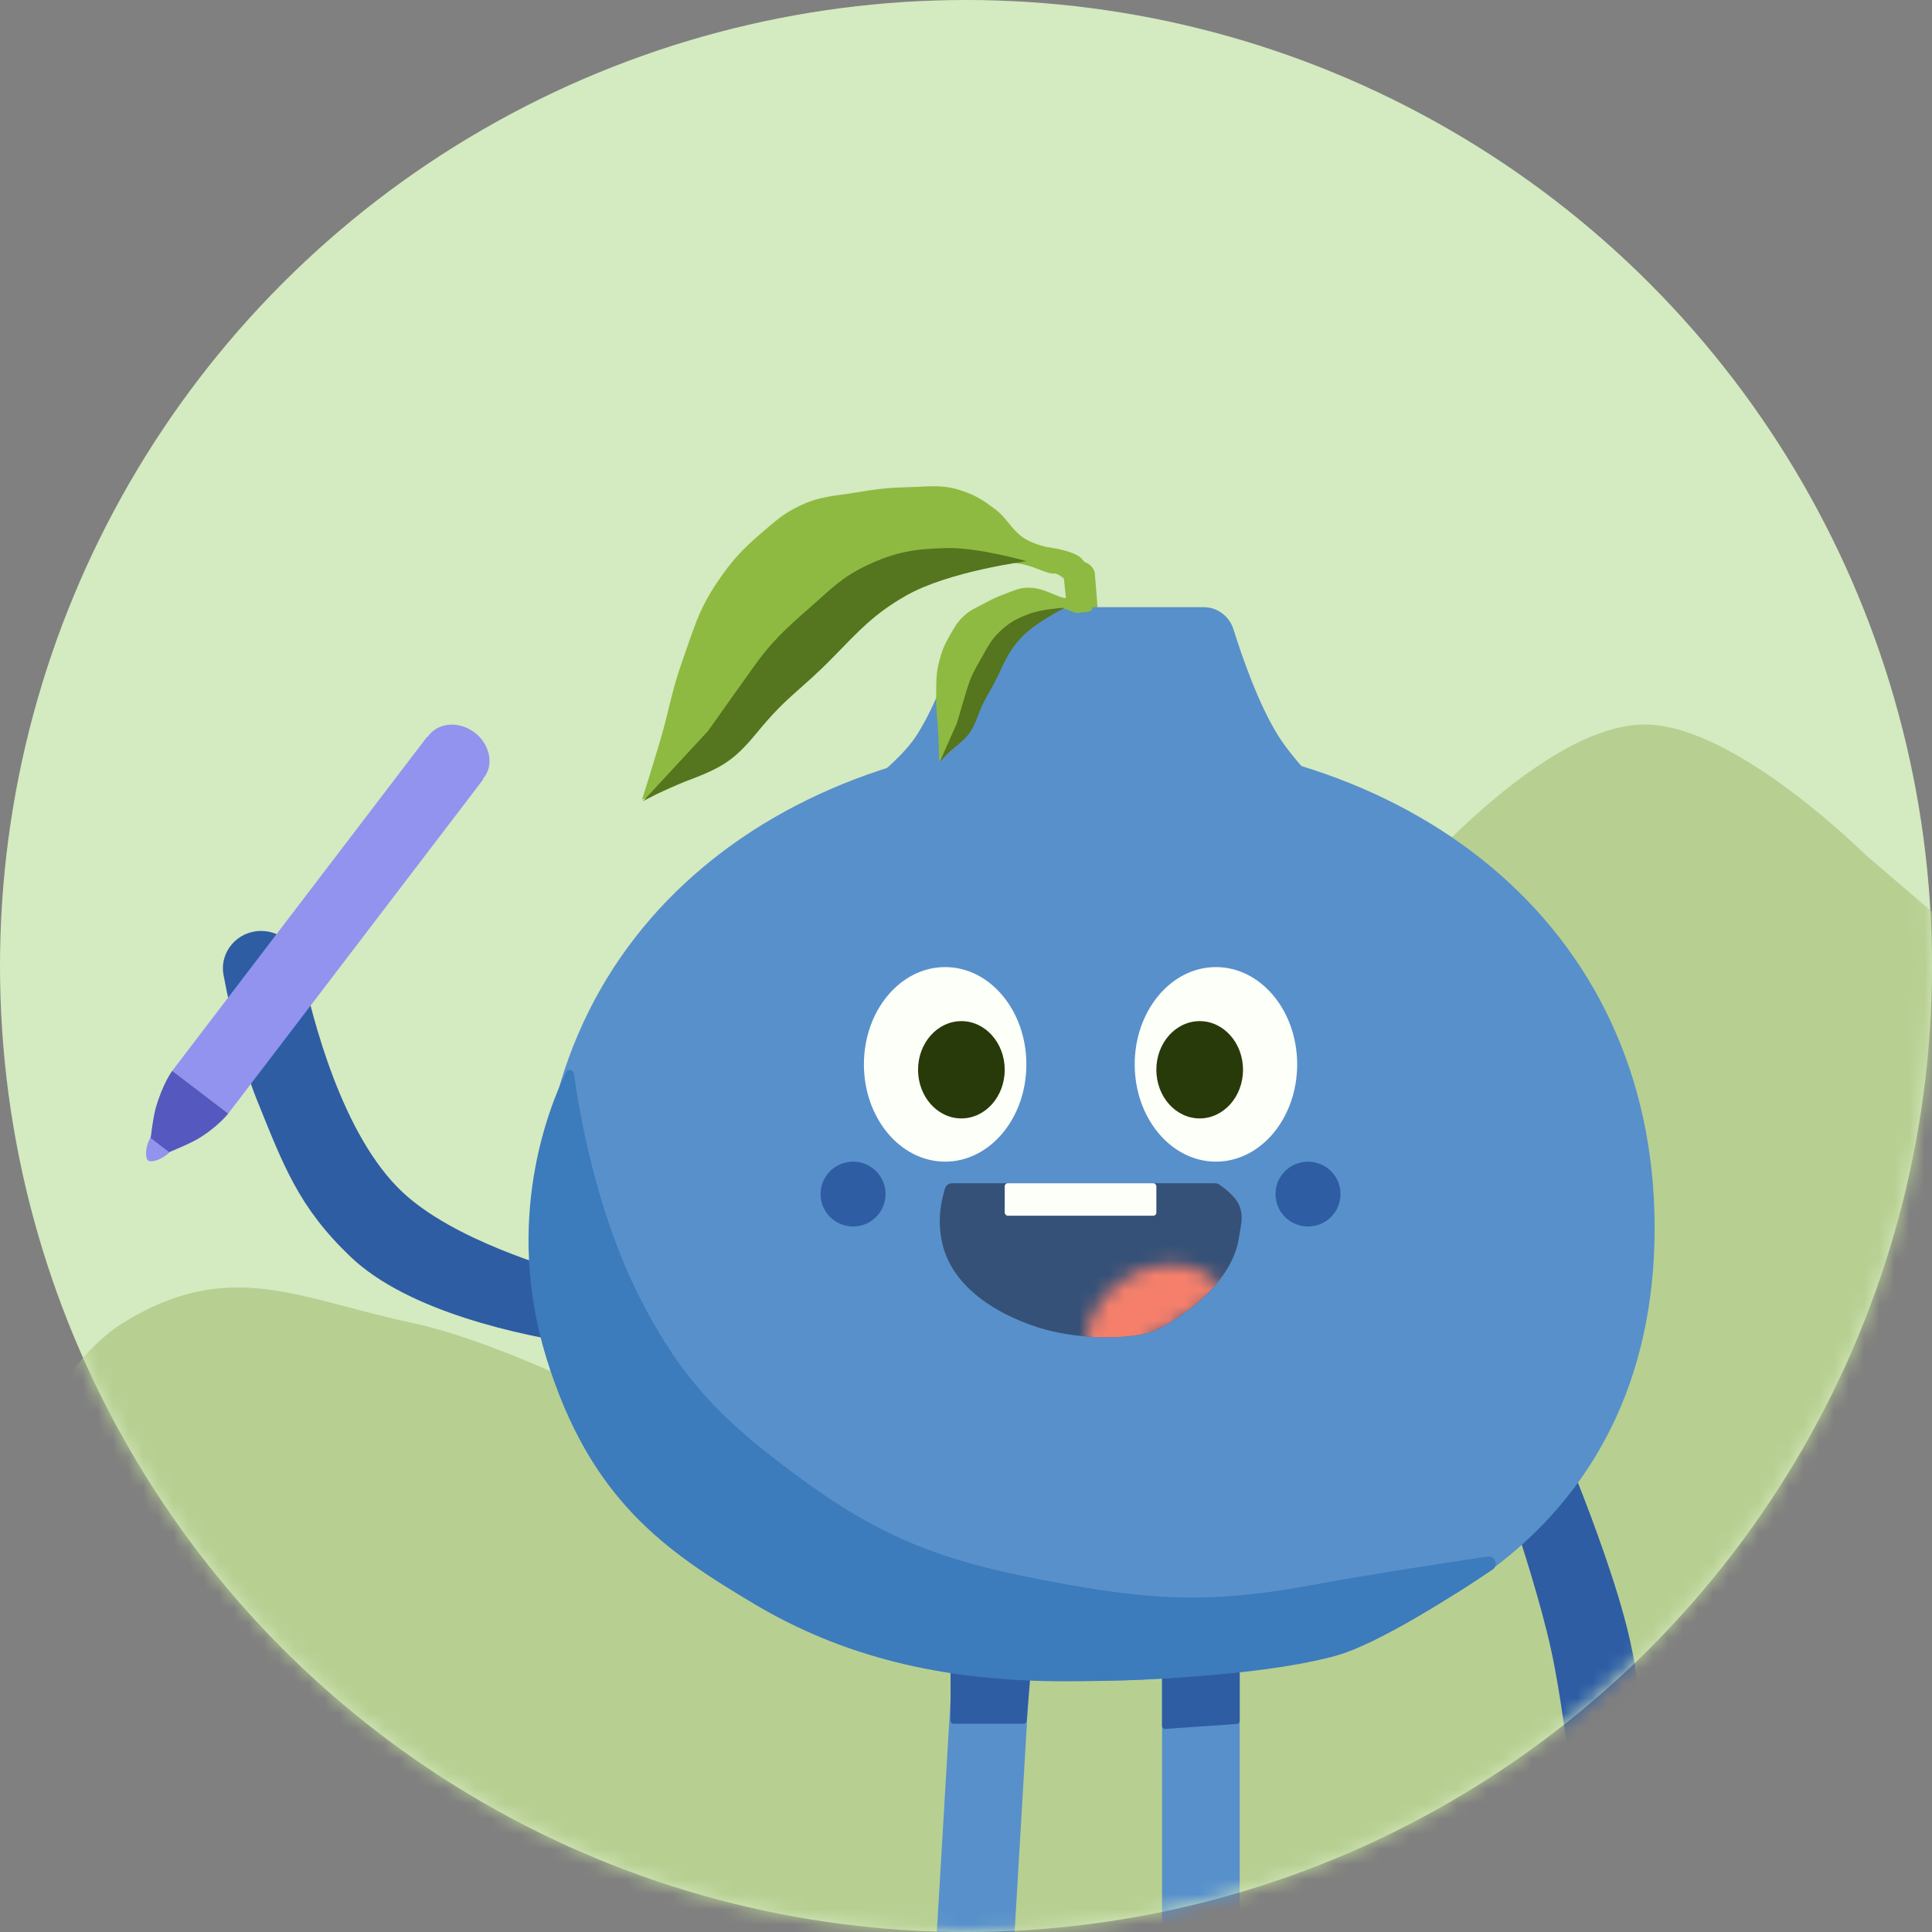 <svg width="128" height="128" viewBox="0 0 128 128" fill="none" xmlns="http://www.w3.org/2000/svg">
<rect x="0" y="0" width="128" height="128" fill="#808080" stroke="none"/>
<circle cx="64" cy="64" r="64" fill="#D4EAC0"/>
<mask id="mask0_216_1302" style="mask-type:alpha" maskUnits="userSpaceOnUse" x="0" y="0" width="128" height="128">
<circle cx="64" cy="64" r="64" fill="#D4EAC0"/>
</mask>
<g mask="url(#mask0_216_1302)">
<path d="M123.594 56.635L142.93 73.189C142.974 73.227 143 73.282 143 73.341V140.8C143 140.91 142.91 141 142.8 141H-15.8C-15.911 141 -16 140.91 -16 140.8V99.089C-16 98.953 -15.872 98.855 -15.742 98.892C-14.274 99.319 -6.865 101.274 -2.235 98.815C2.301 96.406 3.702 90.395 8.176 87.63C15.221 83.277 19.843 86.068 27.235 87.63C33.922 89.042 43.986 94.462 44.343 94.655C44.355 94.661 44.35 94.658 44.36 94.666C44.676 94.925 55.248 103.501 61.294 98.815C65.373 95.654 66.164 89.864 69.588 84.754C77.176 73.43 91.023 61.028 91.29 60.788C91.299 60.781 91.291 60.789 91.298 60.78C91.522 60.5 101.714 47.842 109.118 48.002C115.026 48.129 123.471 56.514 123.587 56.629C123.591 56.633 123.59 56.632 123.594 56.635Z" fill="#B8CF92"/>
<path d="M63.108 110.349C63.189 108.99 64.314 107.928 65.676 107.928V107.928C67.156 107.928 68.33 109.174 68.243 110.651L67.545 122.497L66.829 134.645C66.749 136.004 65.623 137.065 64.261 137.065V137.065C62.782 137.065 61.607 135.82 61.694 134.342L62.392 122.497L63.108 110.349Z" fill="#5890CB"/>
<path d="M63.666 105.776C63.682 105.679 63.766 105.609 63.864 105.609H68.5C68.617 105.609 68.709 105.709 68.7 105.825L68.359 109.906L68.015 114.019C68.007 114.123 67.92 114.202 67.816 114.202H63.177C63.066 114.202 62.977 114.113 62.977 114.002V112.054V109.922C62.977 109.911 62.977 109.9 62.979 109.889L63.666 105.776Z" fill="#2E5DA4"/>
<path d="M76.988 110.655C76.988 109.294 78.049 108.168 79.409 108.088V108.088C80.886 108.002 82.132 109.176 82.132 110.656L82.132 122.522L82.132 134.254C82.132 135.674 80.981 136.825 79.561 136.825V136.825C78.141 136.825 76.989 135.674 76.989 134.253L76.989 122.824L76.988 110.655Z" fill="#5890CB"/>
<path d="M76.988 106.27C76.988 106.165 77.071 106.077 77.177 106.071L81.92 105.792C82.035 105.785 82.132 105.877 82.132 105.992L82.132 109.905L82.132 114.016C82.132 114.121 82.051 114.208 81.946 114.215L77.202 114.546C77.087 114.554 76.988 114.462 76.988 114.346L76.988 110.264L76.988 106.27Z" fill="#2E5DA4"/>
<path d="M14.814 64.618C14.517 63.063 15.734 61.664 17.32 61.678V61.678C18.595 61.689 19.676 62.623 19.933 63.871C20.708 67.624 22.707 75.273 26.672 78.987C30.007 82.11 36.451 84.057 39.288 84.799C40.138 85.021 40.803 85.692 40.984 86.551V86.551C41.291 88.002 40.122 89.32 38.652 89.102C34.511 88.487 27.047 86.914 23.221 83.261C19.788 79.984 18.792 77.251 17.021 72.873C16.036 70.439 15.277 67.037 14.814 64.618Z" fill="#2E5DA4"/>
<path d="M100.043 99.951C99.642 98.753 100.21 97.44 101.364 96.928V96.928C102.599 96.38 104.04 96.951 104.535 98.208C105.55 100.785 107.138 105.046 107.906 108.309C108.665 111.533 109.152 116.022 109.407 118.88C109.54 120.375 108.354 121.64 106.853 121.64V121.64C105.505 121.64 104.379 120.612 104.235 119.272C103.952 116.637 103.431 112.344 102.754 109.261C102.1 106.286 100.842 102.341 100.043 99.951Z" fill="#2E5DA4"/>
<path d="M43.73 49.099C43.282 50.616 42.541 52.97 42.541 52.97C42.541 52.97 44.474 52.243 45.644 51.633C46.761 51.05 47.405 50.725 48.39 49.941C49.316 49.203 49.791 48.719 50.531 47.797C51.433 46.671 51.569 45.788 52.435 44.635C53.233 43.574 53.747 43.022 54.724 42.122C55.697 41.225 56.262 40.715 57.407 40.049C58.453 39.442 59.141 39.302 60.252 38.824C61.7 38.2 62.406 37.497 63.959 37.226C65.316 36.989 66.118 37.166 67.484 37.336C68.452 37.456 69.374 38.05 69.834 37.996C70.294 37.942 71.356 39.324 72.065 38.897C72.752 38.483 72.162 37.556 71.657 37.005C71.151 36.455 69.334 36.24 69.334 36.24C69.334 36.24 68.342 36.024 67.752 35.591C66.931 34.989 66.737 34.347 65.925 33.732C65.155 33.15 64.68 32.84 63.766 32.525C62.404 32.055 61.523 32.25 60.08 32.281C58.736 32.311 57.982 32.418 56.655 32.638C55.221 32.876 54.348 32.87 53.032 33.486C51.913 34.011 51.386 34.508 50.447 35.313C49.129 36.444 48.45 37.185 47.483 38.626C46.256 40.453 45.95 41.708 45.212 43.778C44.486 45.81 44.34 47.03 43.73 49.099Z" fill="#8EBA42"/>
<rect width="1.691" height="5.913" rx="0.846" transform="matrix(0.997 -0.079 0.079 0.996 70.785 37.297)" fill="#8EBA42"/>
<path d="M45.373 51.786C44.12 52.253 42.597 53.083 42.597 53.083L46.907 48.431C46.907 48.431 48.766 45.804 49.91 44.207C51.142 42.487 52.042 41.667 53.633 40.274C55.039 39.044 55.788 38.222 57.48 37.434C59.371 36.553 60.616 36.364 62.702 36.311C64.805 36.257 68.02 37.181 68.02 37.181C68.02 37.181 62.852 37.85 60.036 39.457C57.902 40.675 56.942 41.754 55.224 43.512C52.944 45.845 52.227 46.014 50.154 48.534C48.606 50.416 47.821 50.874 45.373 51.786Z" fill="#55751E"/>
<rect width="1.015" height="3.582" rx="0.507" transform="matrix(0.995 -0.104 0.105 0.994 70.349 37.038)" fill="#8EBA42"/>
<path d="M109.624 81.362C109.624 101.714 93.091 111.356 72.697 111.356C52.304 111.356 35.771 101.714 35.771 81.362C35.771 61.011 52.304 48.797 72.697 48.797C93.091 48.797 109.624 61.011 109.624 81.362Z" fill="#5890CB"/>
<path d="M63.683 41.712C63.949 40.841 64.746 40.227 65.657 40.227H79.755C80.658 40.227 81.449 40.831 81.72 41.692C82.3 43.544 83.41 46.739 84.72 48.797C85.798 50.491 87.955 52.68 89.937 54.522C91.315 55.803 90.426 58.224 88.544 58.224H55.639C53.566 58.224 52.77 55.297 54.486 54.136C57.041 52.408 59.599 50.424 60.675 48.797C62.018 46.767 63.113 43.573 63.683 41.712Z" fill="#5890CB"/>
<path d="M42.337 85.878C39.465 80.192 38.35 73.522 38.025 71.148C37.986 70.862 37.622 70.79 37.496 71.05C36.341 73.417 33.379 80.826 36.197 89.965C39.104 99.392 44.119 102.778 49.938 106.247C55.756 109.717 62.333 111.389 70.547 111.389C77.418 111.389 84.733 110.773 88.581 109.675C91.323 108.894 96.26 105.746 98.873 104C99.311 103.708 99.053 103.05 98.533 103.128C95.602 103.569 90.263 104.39 87.222 104.961C80.832 106.159 76.995 106.115 70.597 104.961C63.41 103.663 59.112 102.395 53.142 98.022C48.067 94.303 45.223 91.593 42.337 85.878Z" fill="#3C7BBC"/>
<path d="M62.166 48.655C62.196 49.348 62.224 50.43 62.224 50.43C62.224 50.43 62.923 49.855 63.322 49.435C63.702 49.035 63.923 48.809 64.221 48.344C64.5 47.907 64.629 47.639 64.804 47.151C65.018 46.556 64.949 46.17 65.145 45.568C65.325 45.015 65.46 44.713 65.737 44.201C66.014 43.691 66.175 43.399 66.556 42.96C66.904 42.56 67.17 42.405 67.563 42.048C68.075 41.584 68.377 41.405 68.984 41.072C69.513 40.782 69.791 40.199 70.387 40.297C70.792 40.363 71.295 40.697 71.478 40.609C71.661 40.521 72.307 40.654 72.368 40.297C72.408 40.063 72.229 39.701 72.059 39.775C71.888 39.849 71.074 39.551 71.074 39.551C71.074 39.551 70.663 39.677 70.357 39.581C69.93 39.447 69.618 39.271 69.193 39.131C68.791 38.998 68.549 38.937 68.125 38.936C67.493 38.934 67.155 39.14 66.561 39.357C66.007 39.56 65.709 39.711 65.189 39.99C64.628 40.292 64.265 40.414 63.807 40.856C63.416 41.232 63.268 41.514 62.993 41.98C62.607 42.637 62.431 43.041 62.234 43.776C61.985 44.708 62.037 45.272 62.024 46.236C62.013 47.182 62.125 47.71 62.166 48.655Z" fill="#8EBA42"/>
<path d="M63.231 49.537C62.778 49.909 62.263 50.469 62.263 50.469L63.39 47.928C63.39 47.928 63.788 46.574 64.036 45.749C64.302 44.86 64.56 44.392 65.022 43.589C65.43 42.879 65.624 42.431 66.215 41.864C66.874 41.231 67.364 40.976 68.223 40.658C69.088 40.338 70.554 40.266 70.554 40.266C70.554 40.266 68.504 41.276 67.564 42.342C66.851 43.15 66.606 43.734 66.143 44.707C65.529 45.999 65.255 46.17 64.753 47.51C64.378 48.511 64.117 48.812 63.231 49.537Z" fill="#55751E"/>
<ellipse cx="62.618" cy="70.517" rx="5.382" ry="6.445" fill="#FDFFF9"/>
<ellipse cx="80.559" cy="70.517" rx="5.382" ry="6.445" fill="#FDFFF9"/>
<ellipse cx="63.694" cy="70.875" rx="2.871" ry="3.223" fill="#283A0A"/>
<ellipse cx="79.482" cy="70.875" rx="2.871" ry="3.223" fill="#283A0A"/>
<path d="M80.508 78.395H63.076C62.858 78.395 62.666 78.535 62.605 78.745C62.519 79.047 62.401 79.489 62.352 79.827C62.23 80.657 62.226 81.146 62.352 81.975C62.887 85.501 66.658 87.347 69.169 88.063C71.681 88.779 75.269 88.779 76.705 88.063C78.14 87.347 81.628 85.113 82.087 81.975C82.209 81.145 82.418 80.598 82.087 79.827C81.837 79.245 81.069 78.678 80.771 78.474C80.694 78.421 80.602 78.395 80.508 78.395Z" fill="#141225" fill-opacity="0.5"/>
<mask id="mask1_216_1302" style="mask-type:alpha" maskUnits="userSpaceOnUse" x="71" y="83" width="11" height="9">
<path d="M74.542 84.716C72.162 86.229 71.269 89.078 72.547 91.08L81.165 85.599C79.887 83.598 76.921 83.202 74.542 84.716Z" fill="#8EBA42"/>
</mask>
<g mask="url(#mask1_216_1302)">
<path d="M80.508 78.395H63.076C62.858 78.395 62.666 78.535 62.605 78.745C62.519 79.047 62.401 79.489 62.352 79.827C62.23 80.657 62.226 81.146 62.352 81.976C62.887 85.501 66.658 87.347 69.169 88.063C71.681 88.779 75.269 88.779 76.705 88.063C78.14 87.347 81.628 85.113 82.087 81.976C82.209 81.145 82.418 80.598 82.087 79.827C81.837 79.246 81.069 78.678 80.771 78.474C80.694 78.421 80.602 78.395 80.508 78.395Z" fill="#F57F6B"/>
</g>
<rect x="66.565" y="78.395" width="10.047" height="2.148" rx="0.2" fill="#FDFFF9"/>
<ellipse cx="86.659" cy="79.111" rx="2.153" ry="2.148" fill="#2E5DA4"/>
<ellipse cx="56.518" cy="79.111" rx="2.153" ry="2.148" fill="#2E5DA4"/>
<path fill-rule="evenodd" clip-rule="evenodd" d="M11.456 76.093C10.909 76.809 10.025 77.053 9.811 76.889C9.597 76.726 9.598 75.809 10.145 75.092C10.691 74.376 11.575 74.133 11.789 74.297C12.004 74.46 12.002 75.377 11.456 76.093Z" fill="#9193EF"/>
<ellipse cx="30.232" cy="50.124" rx="2.304" ry="2" transform="rotate(36.915 30.232 50.124)" fill="#9193EF"/>
<path fill-rule="evenodd" clip-rule="evenodd" d="M11.413 70.945L15.122 73.774L32.012 51.637L28.304 48.807L11.413 70.945Z" fill="#9193EF"/>
<path fill-rule="evenodd" clip-rule="evenodd" d="M11.207 76.333C11.921 76.04 12.714 75.689 13.091 75.465C14.449 74.656 15.122 73.774 15.122 73.774L11.413 70.945C11.413 70.945 10.775 71.781 10.303 73.463C10.191 73.863 10.072 74.668 9.982 75.398L11.207 76.333Z" fill="#5558BE"/>
</g>
</svg>
